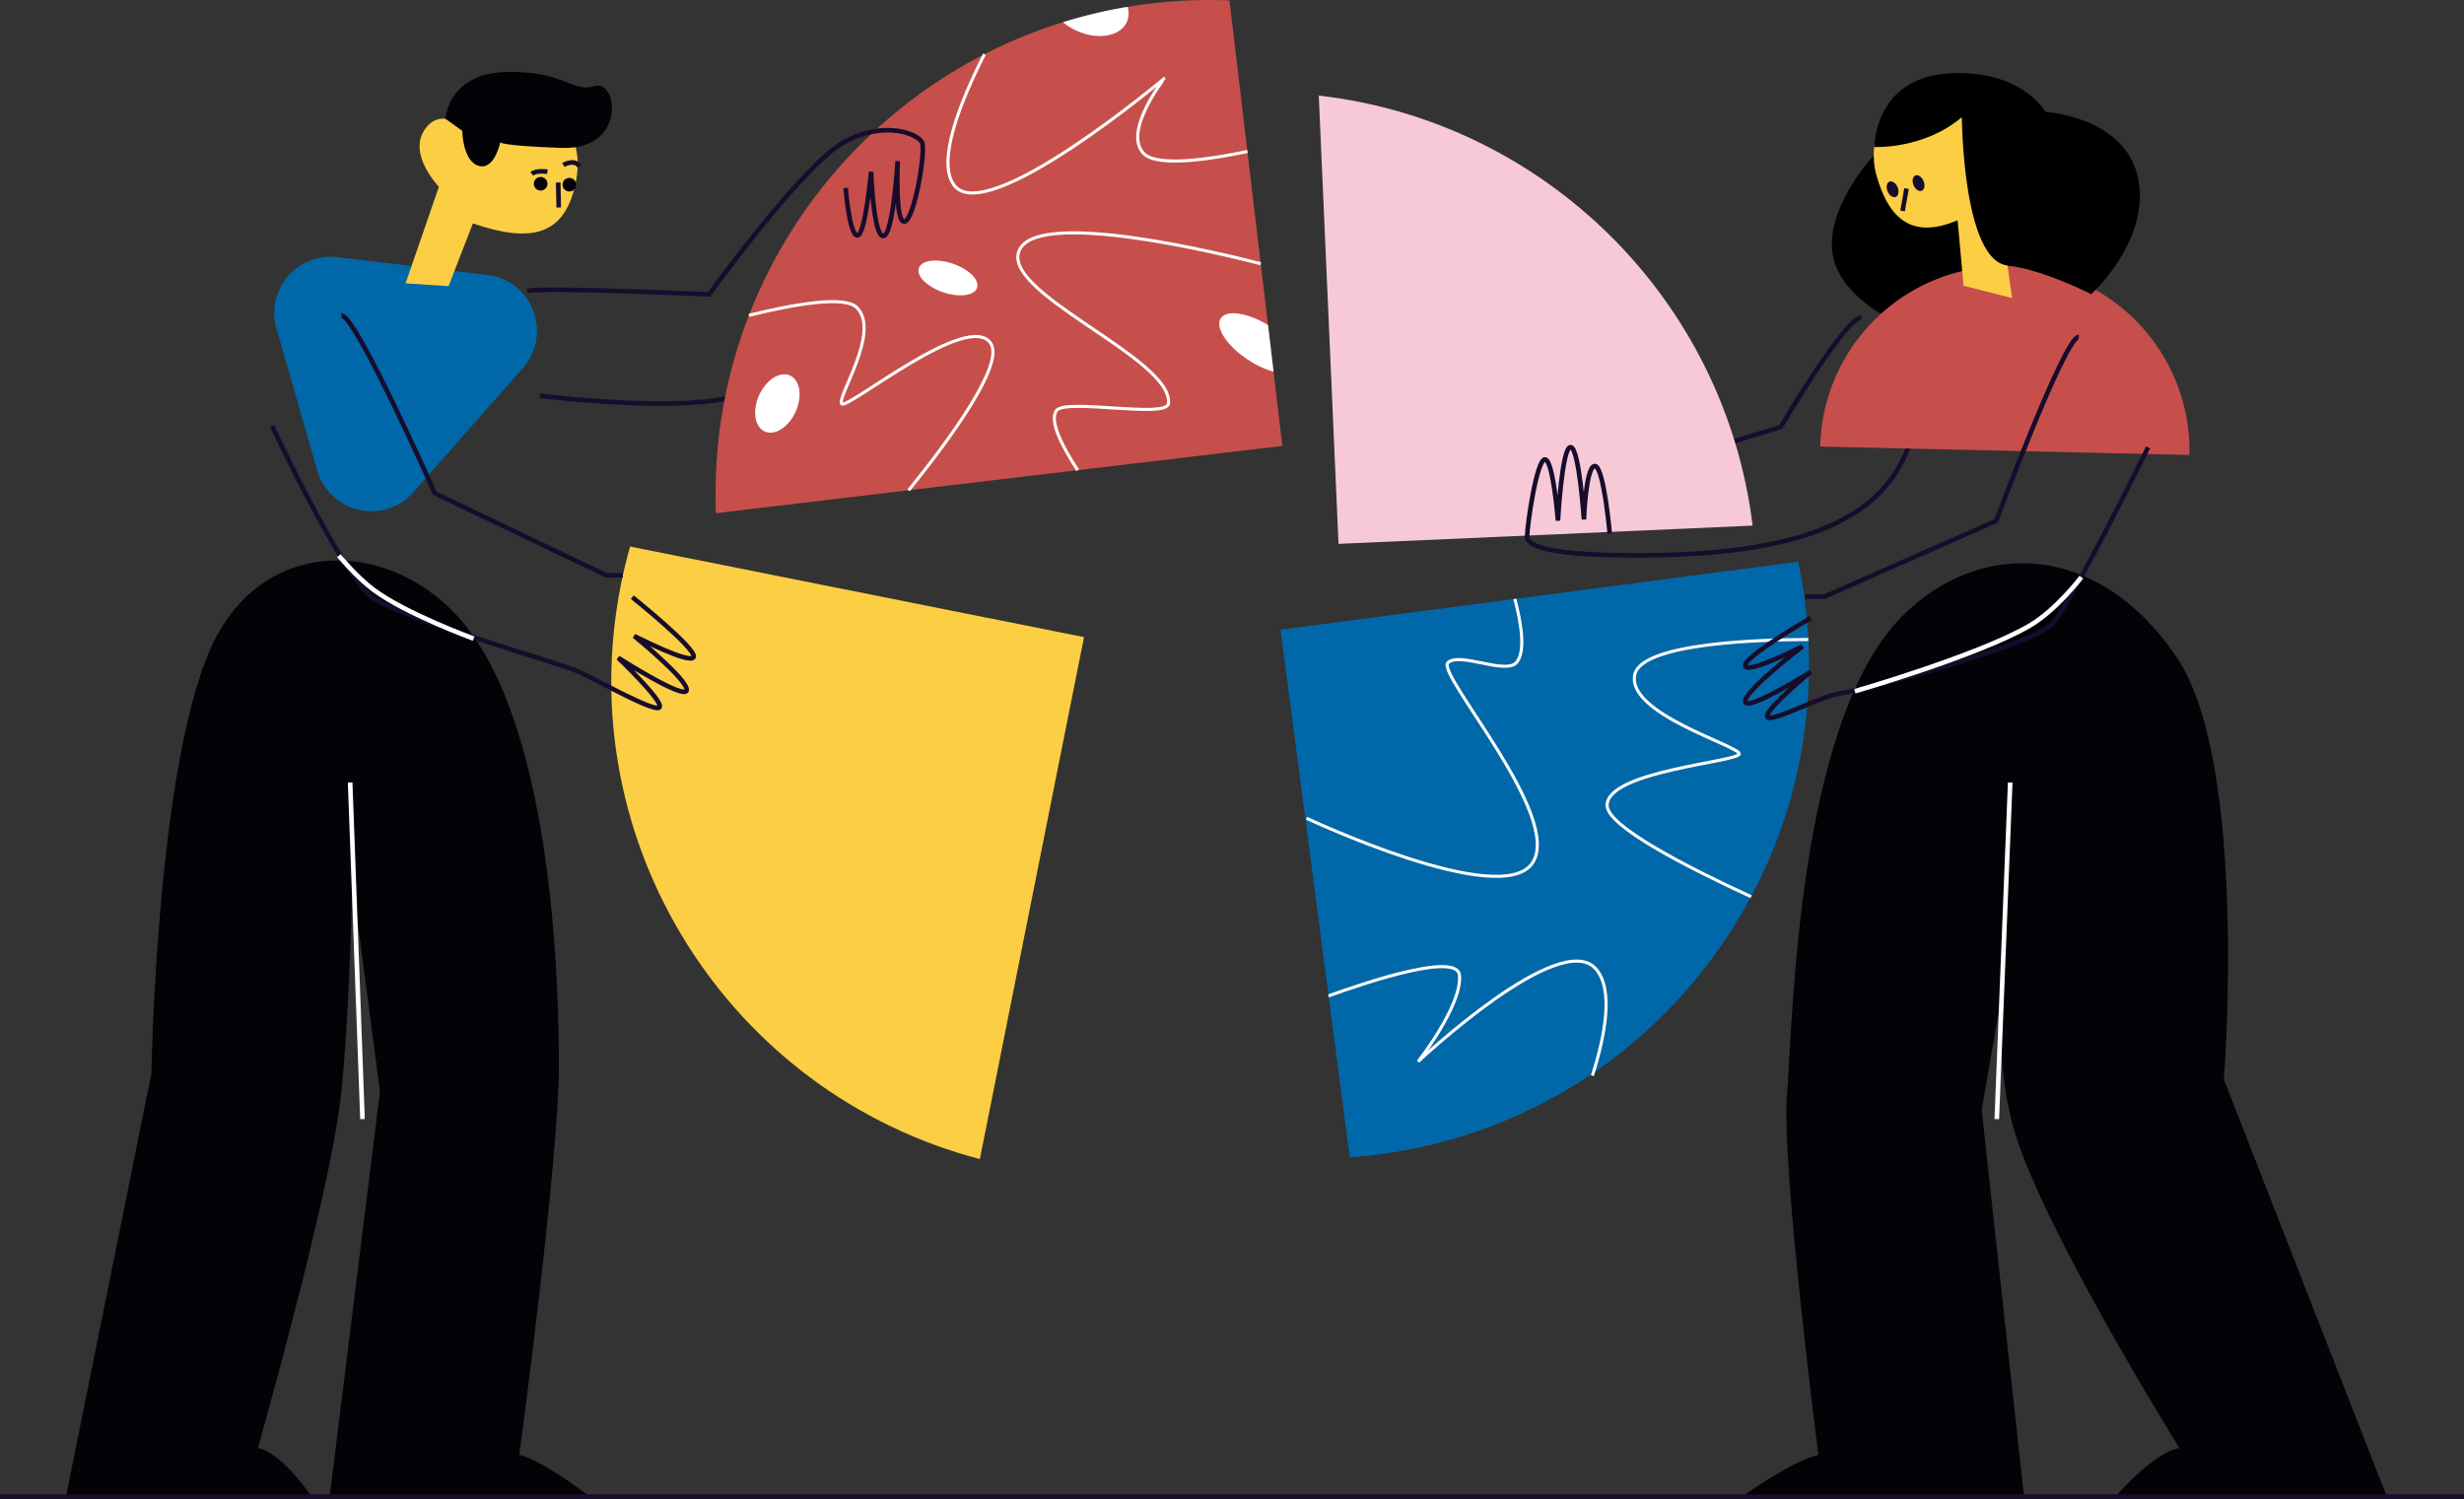 <svg id="Layer" xmlns="http://www.w3.org/2000/svg" viewBox="0 0 1604.92 976.37"><rect x="0" y="0" width="1604.92" height="976.37" fill="#333333" stroke="none"/><defs><style>.cls-1{fill:#0068a8;}.cls-10,.cls-11,.cls-2,.cls-3,.cls-5{fill:none;}.cls-11,.cls-2,.cls-5{stroke:#fff;}.cls-2,.cls-3,.cls-5{stroke-miterlimit:10;}.cls-11,.cls-2{stroke-width:2px;}.cls-10,.cls-3{stroke:#170c2c;}.cls-10,.cls-3,.cls-5{stroke-width:3px;}.cls-4{fill:#030207;}.cls-6{fill:#fcce44;}.cls-7{fill:#c64f4b;}.cls-8{fill:#f7c9d6;}.cls-9{fill:#170c2c;}.cls-10,.cls-11{stroke-linejoin:bevel;}.cls-12{fill:#fff;}</style></defs><title>15</title><path class="cls-1" d="M1371.42,644.81c23.14,176.19-100.94,337.76-277.12,360.9q-9.63,1.26-19.2,1.94L1030,663.91l337.14-44.27Q1369.74,632,1371.42,644.81Z" transform="translate(-195.92 -253.74)"/><path class="cls-2" d="M1233.11,954.43c8.42-26.44,13.89-56.09,2.34-69.48-23.24-26.93-115.88,60.31-115.88,60.31s28.61-36.27,27-56.17c-1.22-15.11-58,3.52-85.29,13.37" transform="translate(-195.92 -253.74)"/><path class="cls-2" d="M1046.94,786.73s126.28,59.43,147,29.36-62.84-123.44-54.92-130.7,38.11,8.36,44.92-.38c5.76-7.39,2.76-25.59-1.36-41.15" transform="translate(-195.92 -253.74)"/><path class="cls-3" d="M1408.41,460.51c-11.19.82-52.63,71.39-52.63,71.39l-82.87,25.34" transform="translate(-195.92 -253.74)"/><path class="cls-2" d="M1373.76,670.32c-30.46,0-108.35,2.19-113,22.73-5.83,25.58,67.92,46.41,68,51.71s-86.19,11.09-86.06,33.65c.07,13.57,52.27,40.31,93.84,59.45" transform="translate(-195.92 -253.74)"/><path class="cls-4" d="M1750.56,1228.61H1573.89s24.1-28.45,41.57-31.69c0,0-92.89-148.75-109.06-212.13-10.79-42.29-6.62-83.44-6.62-83.44l-13.12,75.27,27.6,252H1330.53s33.63-23.93,49.8-27.16c0,0-24.32-188.42-20.44-235s6.06-242.94,75.56-311.9c49.34-49,126.24-49,178,26.9,47.29,69.34,31,275.51,31,275.51Z" transform="translate(-195.92 -253.74)"/><line class="cls-5" x1="1309.34" y1="509.72" x2="1300.61" y2="728.98"/><path class="cls-4" d="M238.89,1228.61H398.82s-18.83-28.45-34.93-31.69c0,0,46.23-162.32,53.77-227,5.88-50.44,7.75-141.77,7.75-141.77l18,136.47-32.76,264H580.08s-31-23.93-45.91-27.16c0,0,25.78-191.6,25.78-252.53,0-46.7-2.47-225.4-66.54-294.36-45.49-49-121.71-50.45-156.1,13C297.94,740.14,294.54,953,294.54,953Z" transform="translate(-195.92 -253.74)"/><line class="cls-5" x1="228.07" y1="509.72" x2="236.12" y2="728.98"/><line class="cls-3" x1="1604.92" y1="974.87" y2="974.87"/><path class="cls-1" d="M536.52,493.38,465.26,574.3C446.15,596,410.61,588,402.61,560.24L376,467.72a36.6,36.6,0,0,1,39.48-46.49l97.92,11.6C542.66,436.3,556,471.24,536.52,493.38Z" transform="translate(-195.92 -253.74)"/><path class="cls-6" d="M460.09,438.29l21.7-62.86s-20-20.84-9.59-36.76,25.52-2,25.52-2,16.76-21,43.16-13.91S575.12,349,571.33,370.4c-6.57,37.24-29.37,41.88-67.4,28.86l-15.84,40.86" transform="translate(-195.92 -253.74)"/><path class="cls-4" d="M486.06,331.13s1.62-29.9,40-30.51,41.84,13.64,57.16,9.2,20.72,41.74-21.27,40.27-40.17-3.8-40.17-3.8-3.66,18.49-14.09,15.47S497,338.93,497,338.93" transform="translate(-195.92 -253.74)"/><line class="cls-3" x1="363.59" y1="118.87" x2="363.93" y2="135.15"/><circle class="cls-4" cx="352.14" cy="119.7" r="4.43"/><circle class="cls-4" cx="370.84" cy="120.3" r="4.43"/><path class="cls-3" d="M547.51,511.51s112.13,14.14,138.68-4.66" transform="translate(-195.92 -253.74)"/><path class="cls-7" d="M1031.18,544.19,662.27,588c-5.85-146.5,88.52-277.24,226.05-319.79a321,321,0,0,1,42.07-10q7.67-1.28,15.47-2.21a321.51,321.51,0,0,1,50.87-2l25.11,211.49,3.61,30.44Z" transform="translate(-195.92 -253.74)"/><path class="cls-8" d="M1337.49,596.13,1067.76,608l-12.86-292C1201.13,332.65,1319.28,447.94,1337.49,596.13Z" transform="translate(-195.92 -253.74)"/><path class="cls-6" d="M902,668.75l-67.85,340C670.6,965.94,566.83,802.5,600.34,634.58q2.52-12.63,6-24.83Z" transform="translate(-195.92 -253.74)"/><path class="cls-3" d="M539.36,443.28c13.19-2.64,118.37,2.26,118.37,2.26s61.07-84.44,87.84-99.14,48.25-5.28,50.89,0-4.9,50.15-11.31,51.65-4.52-39.36-4.52-39.36-3,48.78-9.43,48.78-7.91-41.85-7.91-41.85-3.77,41.85-9,41.47-7.54-30.91-7.54-30.91" transform="translate(-195.92 -253.74)"/><path class="cls-3" d="M1438.86,545.22s-7.45,22.57-28.19,37.91c-21.15,15.64-59.91,33.74-159.55,32.28-40.09-.59-60.51-4.62-60.51-12.15s6.26-50.24,11.6-50.24,8.48,39.82,8.48,39.82,2.58-47.6,8.17-47.84,8.75,47.08,8.75,47.08,1.24-34.75,7.08-34.75,9.72,43.9,9.72,43.9" transform="translate(-195.92 -253.74)"/><path d="M1417.44,353.85s-31.06,32.29-28.16,63,43.8,47.76,43.8,47.76L1515.74,407Z" transform="translate(-195.92 -253.74)"/><path class="cls-7" d="M1622,550.11a120.27,120.27,0,1,0-240.48-5.52Z" transform="translate(-195.92 -253.74)"/><path class="cls-6" d="M1506.49,447.87l-10.75-76.93s22.09-16.88,14.52-33.55-24-5.63-24-5.63-12.85-22.4-39-19.58-34.88,35.07-29.26,55.26c8.3,29.82,23.88,42.13,53,29.77l3.87,42.65" transform="translate(-195.92 -253.74)"/><line class="cls-3" x1="1241.81" y1="122.83" x2="1239.25" y2="137.4"/><path d="M1503.53,426.69c-29.24-3.31-29.78-96.64-29.78-96.64-24.78,21.11-57.09,19.45-57.09,19.45s.11-44.74,48-47.88,63.63,25,63.63,25,52.38,3.17,60.33,43.62S1558,445.35,1558,445.35,1526.76,429.33,1503.53,426.69Z" transform="translate(-195.92 -253.74)"/><ellipse class="cls-9" cx="1428.65" cy="376.99" rx="3.53" ry="5.38" transform="translate(-230.23 330.42) rotate(-22.84)"/><ellipse class="cls-9" cx="1445.55" cy="372.97" rx="3.53" ry="5.38" transform="translate(-227.34 336.66) rotate(-22.84)"/><path class="cls-10" d="M1375.29,656.31s-43.9,25.43-42.67,31.17S1370,674.76,1370,674.76s-38.59,29.54-37.36,36.11,42.69-19.49,42.69-19.49-29.54,24.2-28.31,29.13,35-13.54,48-15.18,124.72-30.82,137.85-45.59,62.19-114.62,62.19-114.62" transform="translate(-195.92 -253.74)"/><path class="cls-10" d="M1549.93,473.2c-9-.41-53.78,119.79-53.78,119.79l-112,49.44-12.41,0" transform="translate(-195.92 -253.74)"/><path class="cls-5" d="M1404.08,704s80.12-23.13,113.61-42.57c17.67-10.26,33.89-31.73,33.89-31.73" transform="translate(-195.92 -253.74)"/><path class="cls-10" d="M607.77,642.73s41.23,33.06,40,38.81S609,668,609,668s35.42,28.82,34.18,35.38-44.62-21.17-44.62-21.17,28.32,27,27.09,31.94-38.16-16-52.43-22.75c-11.87-5.61-119.16-35.56-135.78-49.35-20.76-17.23-64.25-110.85-64.25-110.85" transform="translate(-195.92 -253.74)"/><path class="cls-10" d="M418.3,459.27c9.39-.41,60.85,115.81,60.85,115.81l111.7,53.43,10.76,0" transform="translate(-195.92 -253.74)"/><path class="cls-5" d="M504.4,669.74S460.34,653.61,439.31,638c-11.11-8.24-22.66-22.28-22.66-22.28" transform="translate(-195.92 -253.74)"/><path class="cls-11" d="M837.11,289.05c-16.2,32-30.85,69.61-20,85,20.51,29.07,137.35-69.37,137.35-69.37S926.86,339.74,941,353.85c9.28,9.27,46.41,3,67.42-1.45" transform="translate(-195.92 -253.74)"/><path class="cls-2" d="M787.77,573.1C815.33,539,850,491.29,841.31,477.54c-14.06-22.15-93.31,43-97.1,39.29S770,469.74,753.92,454c-7.87-7.72-39.68-2.36-70.14,5.13" transform="translate(-195.92 -253.74)"/><path class="cls-3" d="M552.49,365.62s-7.08-1.23-10.16,1.39" transform="translate(-195.92 -253.74)"/><path class="cls-3" d="M562.86,361.23s7.29-4.31,10.45.87" transform="translate(-195.92 -253.74)"/><path class="cls-2" d="M1017.09,425.52c-27.57-7.09-141.45-34.66-156.5-10.14-17.07,27.83,99.69,71.39,96.41,101.23-1.09,9.93-67.28-3.59-73,4.62-4.81,6.89,4.19,24,13.89,38.8" transform="translate(-195.92 -253.74)"/><path class="cls-12" d="M1025.45,495.92a60.57,60.57,0,0,1-16-7.44c-14.06-9-22.3-21.26-18.4-27.32,3.73-5.82,17.3-3.84,30.82,4.32Z" transform="translate(-195.92 -253.74)"/><ellipse class="cls-12" cx="702.29" cy="516.61" rx="20.02" ry="13.05" transform="translate(-253.36 690.57) rotate(-65.72)"/><path class="cls-12" d="M929.86,268.07c-4.23,9.38-18.81,11.95-32.56,5.74a38.4,38.4,0,0,1-9-5.61,321,321,0,0,1,42.07-10A14.2,14.2,0,0,1,929.86,268.07Z" transform="translate(-195.92 -253.74)"/><ellipse class="cls-12" cx="813.37" cy="434.8" rx="9.83" ry="20.02" transform="translate(-55.84 811.39) rotate(-71.24)"/></svg>